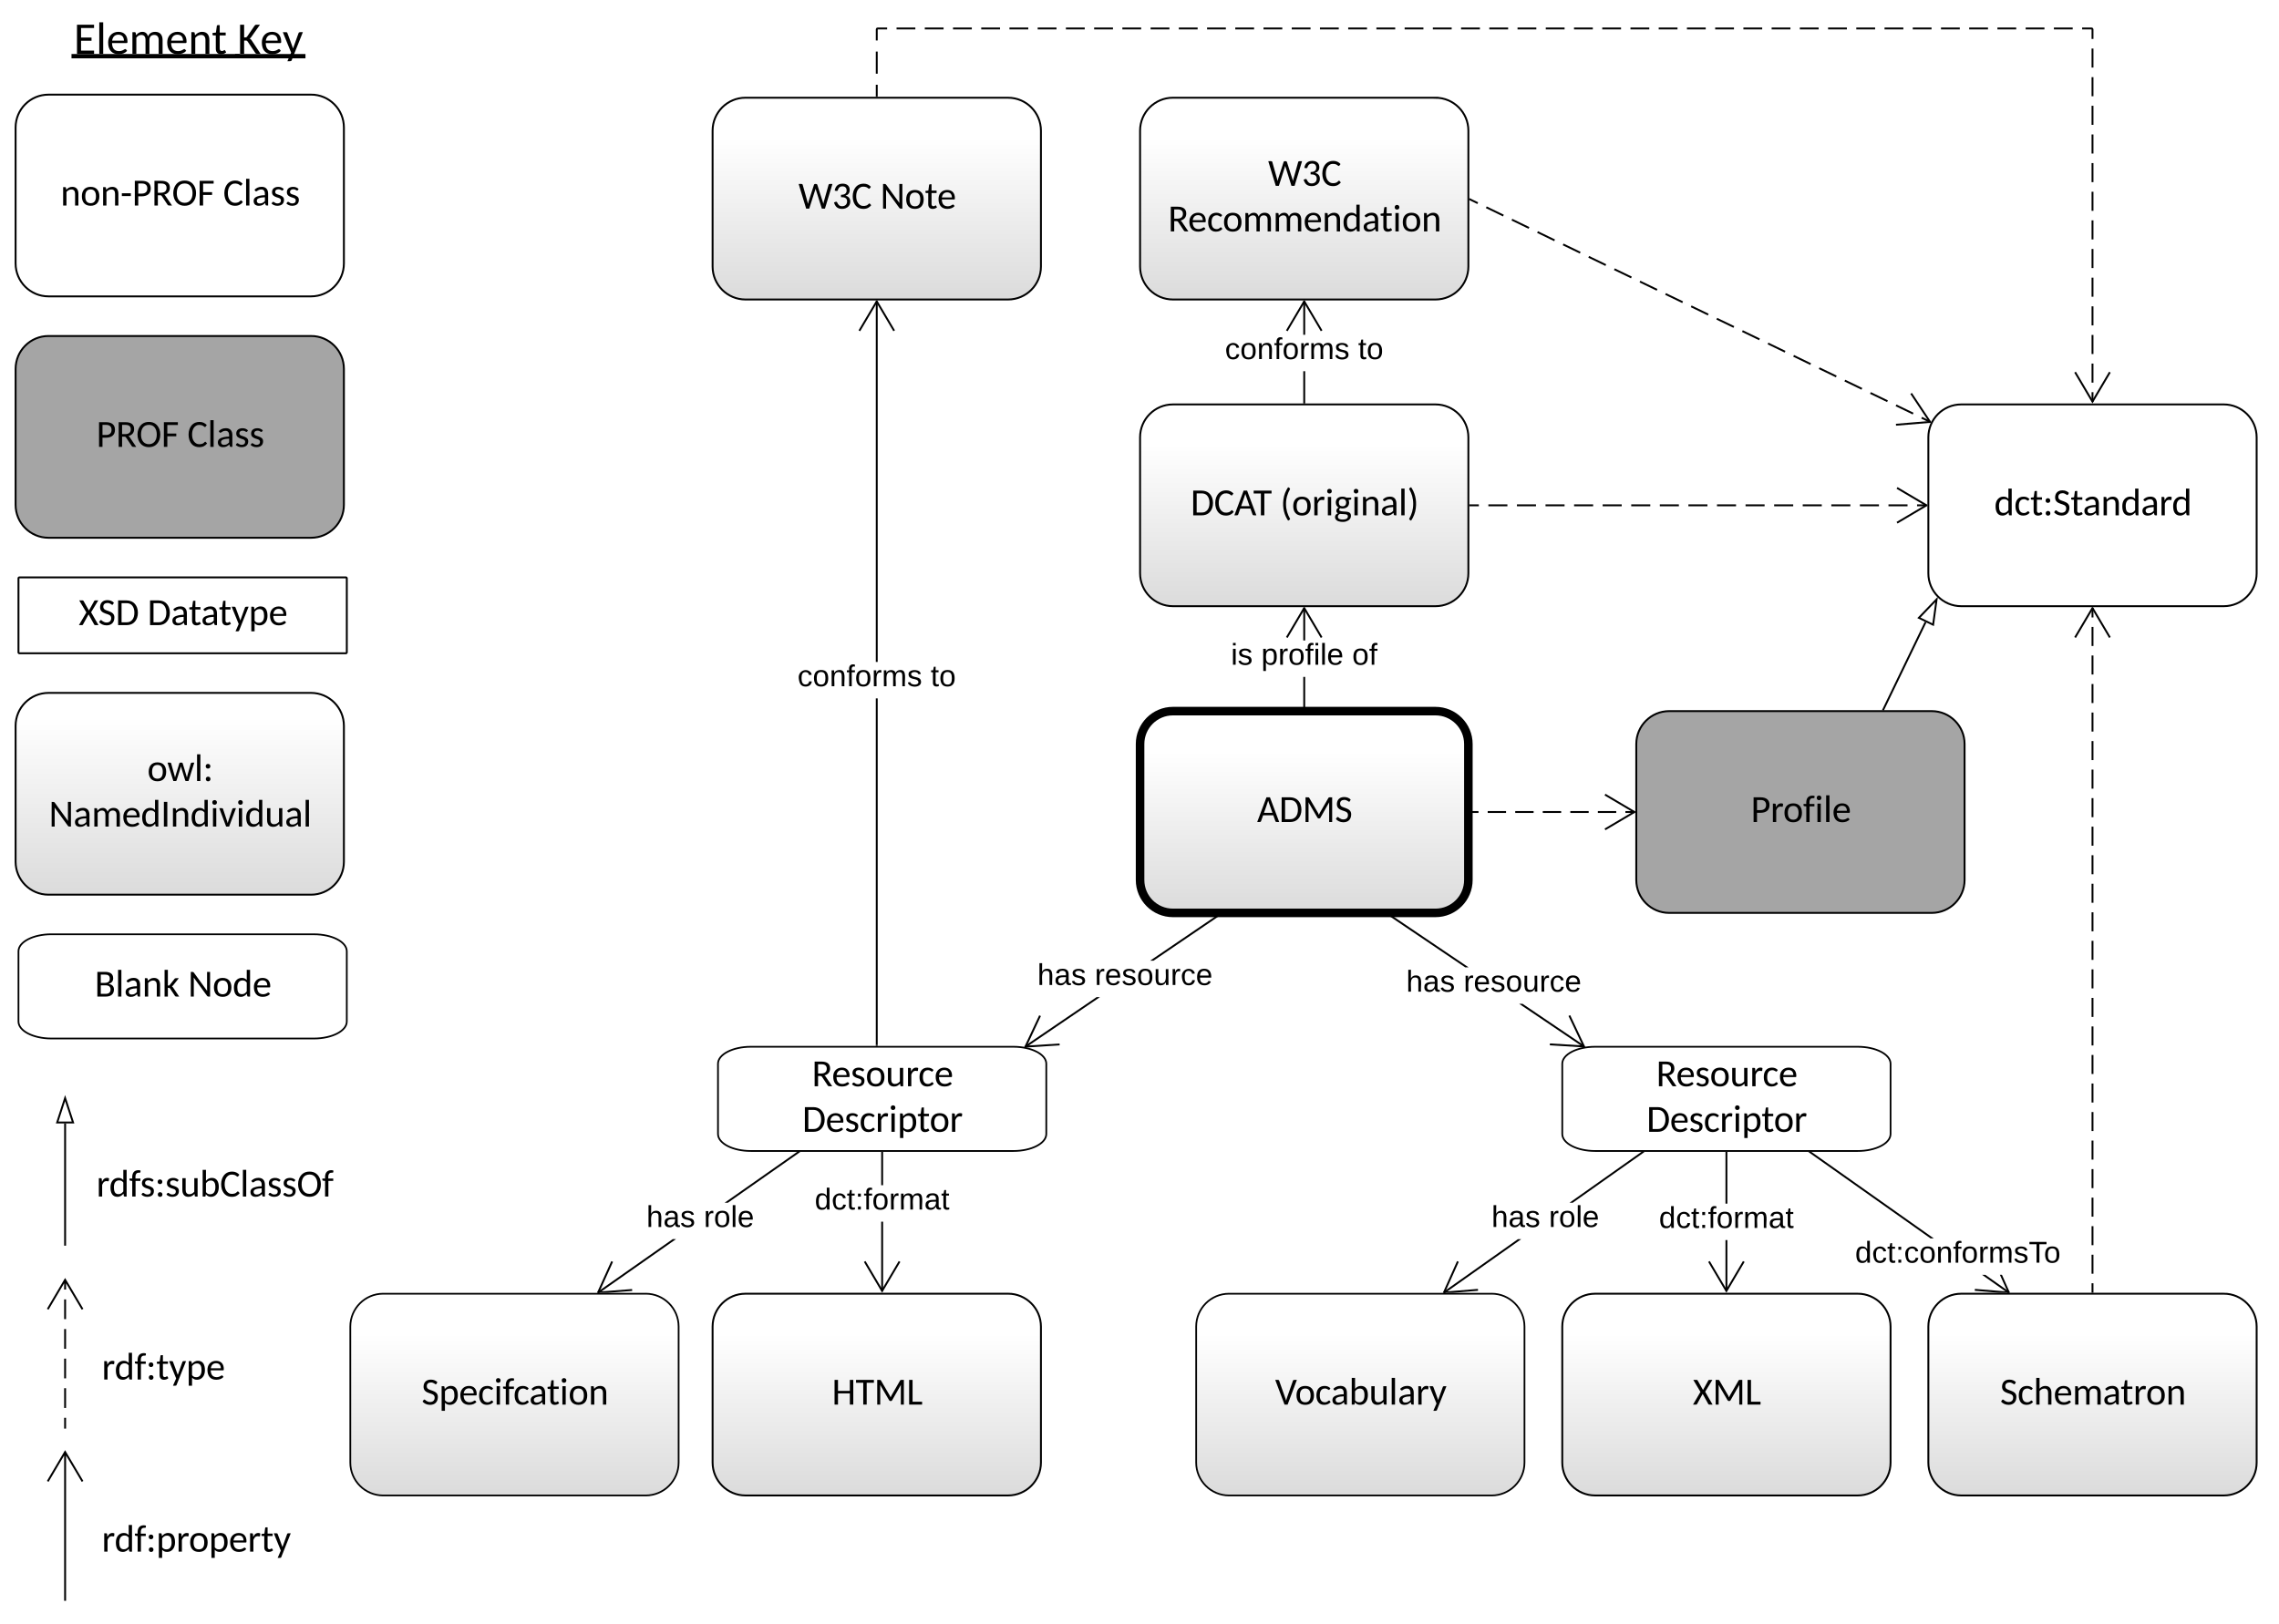 <svg xmlns="http://www.w3.org/2000/svg" xmlns:xlink="http://www.w3.org/1999/xlink" xmlns:lucid="lucid" width="1333.67" height="950.67"><g transform="translate(0 0)" lucid:page-tab-id="jywGCS1rU53hZ"><path d="M0 0h1333.67v950.67H0z" fill="#fff"/><path d="M2696.62 113.06h36912.4v1975.27H2696.62z" stroke="#000" stroke-opacity="0" stroke-width="1.67" fill-opacity="0"/><use xlink:href="#a" transform="matrix(1,0,0,1,22.801,11.377) translate(20.369 20.168)"/><use xlink:href="#b" transform="matrix(1,0,0,1,22.801,11.377) translate(116.084 20.168)"/><path d="M840.07 416.27h-153.7c-10.56 0-19.2 8.62-19.2 19.25v79.6c0 10.64 8.64 19.26 19.2 19.26h153.7c10.57 0 19.22-8.62 19.22-19.25v-79.6c0-10.64-8.66-19.26-19.23-19.26z" stroke="#000" stroke-width="5" fill="url(#c)"/><use xlink:href="#d" transform="matrix(1,0,0,1,675.999,425.126) translate(59.633 56.055)"/><path d="M840.07 236.74h-153.7c-10.56 0-19.2 8.62-19.2 19.25v79.6c0 10.63 8.64 19.25 19.2 19.25h153.7c10.57 0 19.22-8.62 19.22-19.25V256c0-10.64-8.66-19.26-19.23-19.26z" stroke="#000" stroke-width="1.11" fill="url(#e)"/><use xlink:href="#f" transform="matrix(1,0,0,1,675.999,245.598) translate(20.748 56.055)"/><use xlink:href="#g" transform="matrix(1,0,0,1,675.999,245.598) translate(73.238 56.055)"/><path d="M763.78 415.7h-1.1v-19.47h1.1zm0-40.8h-1.1v-19.04h1.1z"/><path/><path d="M773.88 372.87l-.95.57-9.7-16.4-9.7 16.4-.96-.57 10.33-17.47h.65z"/><use xlink:href="#h" transform="matrix(1,0,0,1,720.36,374.892) translate(0.005 14.222)"/><use xlink:href="#i" transform="matrix(1,0,0,1,720.36,374.892) translate(17.733 14.222)"/><use xlink:href="#j" transform="matrix(1,0,0,1,720.36,374.892) translate(70.919 14.222)"/><path d="M593.07 612.74h-153.7c-10.56 0-19.2 4.45-19.2 9.94v41.12c0 5.5 8.64 9.95 19.2 9.95h153.7c10.57 0 19.22-4.46 19.22-9.95v-41.12c0-5.5-8.66-9.94-19.23-9.94z" stroke="#000" fill="#fff"/><use xlink:href="#k" transform="matrix(1,0,0,1,437.452,621.644) translate(37.658 14.223)"/><use xlink:href="#l" transform="matrix(1,0,0,1,437.452,621.644) translate(32.037 40.887)"/><path d="M1087.14 612.74h-153.7c-10.56 0-19.2 4.45-19.2 9.94v41.12c0 5.5 8.64 9.95 19.2 9.95h153.7c10.57 0 19.22-4.46 19.22-9.95v-41.12c0-5.5-8.65-9.94-19.22-9.94z" stroke="#000" fill="#fff"/><use xlink:href="#k" transform="matrix(1,0,0,1,931.522,621.644) translate(37.658 14.223)"/><use xlink:href="#l" transform="matrix(1,0,0,1,931.522,621.644) translate(32.037 40.887)"/><path d="M600.37 613.15l-.62-.92 41.95-28.53h1.97zm114.68-78l-40 27.2h-2l41.37-28.12z"/><path/><path d="M609.14 594.78l-8.1 17.25 19-1.2.08 1.1-19.65 1.25-1.14-.15 8.8-18.72z"/><use xlink:href="#m" transform="matrix(1,0,0,1,607.06,562.363) translate(0.005 14.222)"/><use xlink:href="#n" transform="matrix(1,0,0,1,607.06,562.363) translate(33.585 14.222)"/><path d="M927.32 612.14l-.63.92L889 587.6h2zm-67.9-45.88h-1.98l-46.04-31.1.63-.93z"/><path/><path d="M927.74 612.95l-1.16.14-19.64-1.2.07-1.1 19.03 1.15-8.16-17.23 1-.48z"/><use xlink:href="#m" transform="matrix(1,0,0,1,822.903,566.257) translate(0.005 14.222)"/><use xlink:href="#n" transform="matrix(1,0,0,1,822.903,566.257) translate(33.585 14.222)"/><path d="M377.9 757.3H224.2c-10.55 0-19.2 8.6-19.2 19.24v79.6c0 10.64 8.65 19.26 19.2 19.26h153.7c10.58 0 19.23-8.62 19.23-19.25v-79.6c0-10.64-8.65-19.26-19.22-19.26z" stroke="#000" fill="url(#o)"/><use xlink:href="#p" transform="matrix(1,0,0,1,213.838,766.149) translate(32.845 56.055)"/><path d="M589.93 757.3h-153.7c-10.57 0-19.22 8.6-19.22 19.24v79.6c0 10.64 8.66 19.26 19.22 19.26h153.7c10.57 0 19.22-8.62 19.22-19.25v-79.6c0-10.64-8.65-19.26-19.2-19.26z" stroke="#000" stroke-width="1.11" fill="url(#q)"/><use xlink:href="#r" transform="matrix(1,0,0,1,425.85,766.149) translate(60.994 56.055)"/><path d="M872.9 757.3H719.2c-10.55 0-19.2 8.6-19.2 19.24v79.6c0 10.64 8.65 19.26 19.2 19.26h153.7c10.58 0 19.23-8.62 19.23-19.25v-79.6c0-10.64-8.65-19.26-19.22-19.26z" stroke="#000" fill="url(#s)"/><use xlink:href="#t" transform="matrix(1,0,0,1,708.838,766.149) translate(37.375 56.055)"/><path d="M1301.37 757.3h-153.7c-10.56 0-19.2 8.6-19.2 19.24v79.6c0 10.64 8.64 19.26 19.2 19.26h153.7c10.57 0 19.22-8.62 19.22-19.25v-79.6c0-10.64-8.66-19.26-19.23-19.26z" stroke="#000" stroke-width="1.11" fill="url(#u)"/><use xlink:href="#v" transform="matrix(1,0,0,1,1137.299,766.149) translate(33.127 56.055)"/><path d="M1087.14 757.3h-153.7c-10.56 0-19.2 8.6-19.2 19.24v79.6c0 10.64 8.64 19.26 19.2 19.26h153.7c10.57 0 19.22-8.62 19.22-19.25v-79.6c0-10.64-8.65-19.26-19.22-19.26z" stroke="#000" stroke-width="1.11" fill="url(#w)"/><use xlink:href="#x" transform="matrix(1,0,0,1,923.068,766.149) translate(67.564 56.055)"/><path d="M350.24 757.17l-.64-.9 44.06-30.92h1.94zm117.82-82.65L426 704.02h-1.93l43.35-30.4z"/><path d="M468.05 674.53l-.2-.28h.6zM358.74 738.67l-7.86 17.37 19-1.48.1 1.1-14.46 1.13h-6.2l8.4-18.58z"/><use xlink:href="#m" transform="matrix(1,0,0,1,378.279,704.017) translate(0.005 14.222)"/><use xlink:href="#y" transform="matrix(1,0,0,1,378.279,704.017) translate(33.585 14.222)"/><path d="M516.78 755.73h-1.1v-40.6h1.1zm0-61.94h-1.1v-19.5h1.1z"/><path d="M516.78 674.32h-1.1l1.1-.07zM526.88 738.7l-10.66 18.04-10.66-18.03.96-.55 9.7 16.4 9.7-16.4z"/><use xlink:href="#z" transform="matrix(1,0,0,1,476.766,693.787) translate(0.005 14.222)"/><path d="M845.24 757.16l-.64-.9 43.7-30.9h1.93zm116.9-82.64l-41.73 29.5h-1.9l43-30.4z"/><path d="M962.12 674.53l-.2-.28h.6zM853.67 738.64l-7.8 17.4 19-1.56.1 1.1-14.74 1.2h-5.9l8.33-18.6z"/><use xlink:href="#m" transform="matrix(1,0,0,1,872.804,704.017) translate(0.005 14.222)"/><use xlink:href="#y" transform="matrix(1,0,0,1,872.804,704.017) translate(33.585 14.222)"/><path d="M1010.85 755.73h-1.1V725.9h1.1zm0-51.15h-1.1V674.3h1.1z"/><path d="M1010.85 674.32h-1.1l1.1-.07zM1020.95 738.7l-10.66 18.04-10.67-18.03.96-.55 9.7 16.4 9.7-16.4z"/><use xlink:href="#z" transform="matrix(1,0,0,1,970.836,704.575) translate(0.005 14.222)"/><path d="M1176 756.26l-.65.9-15.46-10.92h1.92zm-44.36-31.36h-1.92l-71.26-50.38.64-.9z"/><path d="M1058.47 674.53l-.4-.28h.6zM1176.24 756.74h-6.56l-14.06-1.15.1-1.12 19 1.55-4.4-9.8h1.22z"/><use xlink:href="#A" transform="matrix(1,0,0,1,1085.596,724.903) translate(0.005 14.222)"/><path d="M1130.47 416.27h-153.7c-10.57 0-19.22 8.62-19.22 19.25v79.6c0 10.64 8.65 19.26 19.22 19.26h153.7c10.56 0 19.2-8.62 19.2-19.25v-79.6c0-10.64-8.64-19.26-19.2-19.26z" stroke="#000" stroke-width="1.11" fill="#a5a5a5"/><use xlink:href="#B" transform="matrix(1,0,0,1,966.392,425.126) translate(58.19 56.055)"/><path d="M859.84 475.32h96.7" fill="none"/><path d="M859.84 475.32h5.37m5.4 0h10.73m5.37 0h10.75m5.37 0h10.75m5.37 0h10.74m5.38 0h10.74m5.37 0h5.38" stroke="#000" stroke-width="1.11" fill="none"/><path/><path d="M939.25 485.5l17.2-10.18-17.2-10.18" stroke="#000" stroke-width="1.11" fill="none"/><path d="M763.78 236.2h-1.1v-18.9h1.1zm0-40.22h-1.1v-19.65h1.1z"/><path d="M763.78 236.2h-1.1l1.1-.03zM773.88 193.35l-.95.56-9.7-16.4-9.7 16.4-.96-.55 10.33-17.47h.65z"/><use xlink:href="#C" transform="matrix(1,0,0,1,716.854,195.979) translate(0.005 14.222)"/><use xlink:href="#D" transform="matrix(1,0,0,1,716.854,195.979) translate(77.931 14.222)"/><path d="M840.07 57.2h-153.7c-10.56 0-19.2 8.64-19.2 19.26v79.6c0 10.64 8.64 19.26 19.2 19.26h153.7c10.57 0 19.22-8.62 19.22-19.25v-79.6c0-10.63-8.66-19.26-19.23-19.26z" stroke="#000" stroke-width="1.11" fill="url(#E)"/><use xlink:href="#F" transform="matrix(1,0,0,1,675.999,66.071) translate(66.061 42.723)"/><use xlink:href="#G" transform="matrix(1,0,0,1,675.999,66.071) translate(7.533 69.387)"/><path d="M859.8 116.5L1129.53 247" fill="none"/><path d="M859.8 116.5l4.98 2.43m5 2.4l10 4.85m4.98 2.4l10 4.85m5 2.4l9.98 4.85m5 2.4l10 4.84m4.98 2.42l10 4.83m5 2.42l9.98 4.82m5 2.42l10 4.83m4.98 2.42l10 4.82m5 2.42l9.98 4.83m5 2.42l10 4.82m4.98 2.42l10 4.83m5 2.42l9.98 4.82m5 2.42l9.98 4.83m5 2.42l10 4.82m5 2.42l9.98 4.83m5 2.42l9.98 4.82m5 2.42l10 4.83m5 2.42l4.98 2.4" stroke="#000" stroke-width="1.11" fill="none"/><path d="M860.04 116.02l-.2.4v-.5zM1130.17 247.03l-.2.45-20.4 1.7-.08-1.1 19-1.6-10.56-15.87.93-.6z"/><path d="M589.93 57.2h-153.7c-10.57 0-19.22 8.64-19.22 19.26v79.6c0 10.64 8.66 19.26 19.22 19.26h153.7c10.57 0 19.22-8.62 19.22-19.25v-79.6c0-10.63-8.65-19.26-19.2-19.26z" stroke="#000" stroke-width="1.11" fill="url(#H)"/><use xlink:href="#I" transform="matrix(1,0,0,1,425.85,66.071) translate(41.389 56.055)"/><use xlink:href="#J" transform="matrix(1,0,0,1,425.85,66.071) translate(89.29 56.055)"/><path d="M1301.37 236.74h-153.7c-10.56 0-19.2 8.62-19.2 19.25v79.6c0 10.63 8.64 19.25 19.2 19.25h153.7c10.57 0 19.22-8.62 19.22-19.25V256c0-10.64-8.66-19.26-19.23-19.26z" stroke="#000" stroke-width="1.11" fill="#fff"/><use xlink:href="#K" transform="matrix(1,0,0,1,1137.299,245.598) translate(29.704 56.055)"/><path d="M1225.08 756.74h-1.1v-5.57h1.1zm0-11.14h-1.1v-11.13h1.1zm0-16.7h-1.1v-11.14h1.1zm0-16.7h-1.1v-11.14h1.1zm0-16.7h-1.1v-11.14h1.1zm0-16.7h-1.1v-11.15h1.1zm0-16.72h-1.1v-11.13h1.1zm0-16.7h-1.1v-11.13h1.1zm0-16.7h-1.1v-11.14h1.1zm0-16.7h-1.1v-11.14h1.1zm0-16.7h-1.1v-11.14h1.1zm0-16.7h-1.1v-11.15h1.1zm0-16.7h-1.1v-11.15h1.1zm0-16.72h-1.1v-11.13h1.1zm0-16.7h-1.1v-11.14h1.1zm0-16.7h-1.1v-11.14h1.1zm0-16.7h-1.1V483.9h1.1zm0-16.7h-1.1V467.2h1.1zm0-16.7h-1.1V450.5h1.1zm0-16.72h-1.1V433.8h1.1zm0-16.7h-1.1V417.1h1.1zm0-16.7h-1.1V400.4h1.1zm0-16.7h-1.1V383.7h1.1zm0-16.7h-1.1v-11.15h1.1zm0-16.7h-1.1v-5.58h1.1z"/><path d="M1225.08 756.74h-1.1l1.1-.02zM1235.18 372.87l-.95.57-9.7-16.4-9.7 16.4-.96-.57 10.33-17.47h.65zM513.63 611.68h-1.1V408.82h1.1zm0-224.2h-1.1V176.33h1.1z"/><path d="M513.63 612.24h-1.1v-.57h1.1zM523.73 193.35l-.95.56-9.7-16.4-9.7 16.4-.96-.55 10.33-17.47h.65z"/><use xlink:href="#C" transform="matrix(1,0,0,1,466.705,387.482) translate(0.005 14.222)"/><use xlink:href="#D" transform="matrix(1,0,0,1,466.705,387.482) translate(77.931 14.222)"/><path d="M859.84 295.8h267.6" fill="none"/><path d="M859.84 295.8h5.58m5.57 0h11.14m5.58 0h11.15m5.57 0h11.15m5.57 0h11.15m5.57 0h11.15m5.57 0h11.15m5.58 0h11.15m5.57 0h11.15m5.58 0h11.15m5.57 0h11.15m5.58 0h11.15m5.57 0h11.15m5.58 0h11.15m5.58 0h11.15m5.57 0h11.15m5.58 0h5.57" stroke="#000" stroke-width="1.11" fill="none"/><path d="M859.86 296.35h-.02v-1.1h.02zM1127.9 295.47v.65l-17.46 10.33-.57-.95 16.4-9.7-16.4-9.7.57-.96z"/><path d="M1101.9 415.77l24.95-51.6" stroke="#000" stroke-width="1.11" fill="none"/><path d="M1101.8 415.7h-.5l.1-.2z"/><path d="M1131.27 365.7l-8.35-4.04 10.4-10.82z" fill="#fff"/><path d="M1134 349.82l-2.3 16.7-9.7-4.7 11.73-12.22zm-10.15 11.68l6.97 3.37 1.7-12.4z"/><path d="M182.05 55.4H28.35C17.78 55.4 9.13 64 9.13 74.63v79.6c0 10.63 8.65 19.26 19.22 19.26h153.7c10.56 0 19.2-8.63 19.2-19.26v-79.6c0-10.63-8.64-19.25-19.2-19.25z" stroke="#000" stroke-width="1.11" fill="#fff"/><use xlink:href="#L" transform="matrix(1,0,0,1,17.972,64.244) translate(17.444 56.055)"/><use xlink:href="#M" transform="matrix(1,0,0,1,17.972,64.244) translate(112.584 56.055)"/><path d="M38.1 728.63V657.6M38.1 728.62v.56" stroke="#000" stroke-width="1.11" fill="none"/><path d="M38.1 642.8l4.65 14.26h-9.28z" stroke="#000" stroke-width="1.11" fill="#fff"/><path d="M38.1 835.72V749.1" fill="none"/><path d="M38.1 835.72v-5.78m0-5.77v-11.55m0-5.78V795.3m0-5.78v-11.55m0-5.78v-11.56m0-5.77v-5.78M38.1 835.7v.57M48.3 766.4l-10.2-17.23-10.17 17.22" stroke="#000" stroke-width="1.11" fill="none"/><path d="M182.05 196.68H28.35c-10.57 0-19.22 8.62-19.22 19.25v79.6c0 10.64 8.65 19.26 19.22 19.26h153.7c10.56 0 19.2-8.63 19.2-19.26v-79.6c0-10.64-8.64-19.26-19.2-19.26z" stroke="#000" stroke-width="1.11" fill="#a5a5a5"/><use xlink:href="#N" transform="matrix(1,0,0,1,17.972,205.539) translate(38.378 56.055)"/><use xlink:href="#M" transform="matrix(1,0,0,1,17.972,205.539) translate(91.65 56.055)"/><path d="M182.05 405.6H28.35c-10.57 0-19.22 8.63-19.22 19.26v79.6c0 10.63 8.65 19.26 19.22 19.26h153.7c10.56 0 19.2-8.63 19.2-19.26v-79.6c0-10.63-8.64-19.26-19.2-19.26z" stroke="#000" stroke-width="1.11" fill="url(#O)"/><use xlink:href="#P" transform="matrix(1,0,0,1,17.972,414.463) translate(68.22 42.723)"/><use xlink:href="#Q" transform="matrix(1,0,0,1,17.972,414.463) translate(10.631 69.387)"/><path d="M38.1 936.5v-86.62M38.1 936.5v.56M48.3 867.17l-10.2-17.2-10.17 17.2" stroke="#000" stroke-width="1.11" fill="none"/><path d="M11.37 337.98c-.3 0-.56.25-.56.56v43.32c0 .3.26.56.57.56h191c.32 0 .57-.25.57-.56v-43.32c0-.3-.25-.56-.56-.56z" stroke="#000" stroke-width="1.11" fill="#fff"/><g><use xlink:href="#R" transform="matrix(1,0,0,1,19.652,346.865) translate(26.417 19.055)"/><use xlink:href="#S" transform="matrix(1,0,0,1,19.652,346.865) translate(66.636 19.055)"/></g><path d="M7986.54 30921.96h27865.3v1975.27H7986.53z" stroke="#000" stroke-opacity="0" stroke-width="1.67" fill-opacity="0"/><g><use xlink:href="#T" transform="matrix(1,0,0,1,56.406,681.37) translate(0 19.055)"/></g><path d="M8515.5 35788.42h27865.3v1975.27H8515.5z" stroke="#000" stroke-opacity="0" stroke-width="1.67" fill-opacity="0"/><g><use xlink:href="#U" transform="matrix(1,0,0,1,59.556,788.457) translate(0 19.055)"/></g><path d="M8515.5 40368.58h27865.3v1975.27H8515.5z" stroke="#000" stroke-opacity="0" stroke-width="1.67" fill-opacity="0"/><g><use xlink:href="#V" transform="matrix(1,0,0,1,59.556,889.244) translate(0 19.055)"/></g><path d="M1225.08 235.18h-1.1v-5.6h1.1zm0-11.18h-1.1v-11.18h1.1zm0-16.77h-1.1v-11.17h1.1zm0-16.76h-1.1V179.3h1.1zm0-16.77h-1.1v-11.18h1.1zm0-16.77h-1.1v-11.17h1.1zm0-16.76h-1.1V129h1.1zm0-16.77h-1.1v-11.17h1.1zm0-16.76h-1.1V95.46h1.1zm0-16.77h-1.1V78.7h1.1zm0-16.77h-1.1V61.93h1.1zm0-16.76h-1.1V45.16h1.1zm-711.45-.24h-1.1v-6.48h1.1zm0-12.96h-1.1V30.18h1.1zm711.45-3.57h-1.1V28.4h1.1zM519.14 17.2h-5.4l-.08.05-.03.08v6.37h-1.1v-6.6l.28-.7.72-.3h5.62zm705.64-.8l.3.7v5.7h-1.1v-5.47l-.04-.08-.1-.04h-5.38v-1.1h5.6zm-689.12.8h-11v-1.1h11zm16.52 0h-11v-1.1h11zm16.52 0h-11v-1.1h11zm16.52 0h-11v-1.1h11zm16.52 0h-11.02v-1.1h11.02zm16.52 0h-11.02v-1.1h11.02zm16.52 0h-11.02v-1.1h11.02zm16.52 0h-11.02v-1.1h11.02zm16.5 0h-11v-1.1h11zm16.53 0h-11v-1.1h11zm16.52 0h-11v-1.1h11zm16.52 0h-11v-1.1h11zm16.52 0h-11.02v-1.1h11zm16.5 0h-11v-1.1h11zm16.53 0h-11v-1.1h11zm16.52 0h-11v-1.1h11zm16.52 0h-11v-1.1h11zm16.52 0h-11.02v-1.1h11zm16.5 0h-11v-1.1h11zm16.53 0H838.5v-1.1h11.03zm16.52 0h-11.02v-1.1h11.02zm16.52 0h-11.02v-1.1h11.02zm16.5 0h-11v-1.1h11zm16.53 0h-11v-1.1h11zm16.52 0h-11v-1.1h11zm16.52 0h-11v-1.1h11zm16.52 0h-11v-1.1h11zm16.52 0h-11v-1.1h11zm16.52 0h-11v-1.1h11zm16.52 0h-11v-1.1h11zm16.52 0h-11v-1.1h11zm16.52 0h-11v-1.1h11zm16.52 0h-11.02v-1.1h11.02zm16.52 0h-11.02v-1.1h11.02zm16.52 0h-11.02v-1.1h11.02zm16.52 0h-11.02v-1.1h11.02zm16.5 0h-11v-1.1h11zm16.53 0h-11v-1.1h11zm16.52 0h-11.02v-1.1h11zm16.5 0h-11v-1.1h11zm16.53 0h-11v-1.1h11zm16.52 0h-11v-1.1h11z"/><path d="M513.63 56.66h-1.1v-.57h1.1zM1235.18 218.16l-10.66 18.03-10.65-18.04.95-.56 9.7 16.4 9.7-16.4z"/><path d="M183.73 546.9H30.03c-10.57 0-19.22 4.45-19.22 9.94v41.13c0 5.5 8.66 9.94 19.23 9.94h153.7c10.56 0 19.2-4.44 19.2-9.93v-41.13c0-5.5-8.64-9.94-19.2-9.94z" stroke="#000" fill="#fff"/><g><use xlink:href="#W" transform="matrix(1,0,0,1,28.105,555.808) translate(27.291 27.555)"/><use xlink:href="#X" transform="matrix(1,0,0,1,28.105,555.808) translate(81.919 27.555)"/></g><defs><path d="M913-1314v148H328v431h471v143H328v444h586L913 0H145v-1314h768" id="Y"/><path d="M323-1422V0H147v-1422h176" id="Z"/><path d="M544 14C232 14 75-190 75-509c0-226 105-376 267-447 57-25 122-37 193-37 265 0 410 167 410 437 0 47-2 68-42 68H249c7 217 94 359 310 364 110 2 183-39 248-80 70-44 93 39 123 67C847-42 716 14 544 14zm243-610c-5-164-86-266-249-269-173-3-262 113-284 269h533" id="aa"/><path d="M545-854c-104 0-170 61-222 126V0H147v-978c54 8 140-23 149 36l15 100c68-77 143-150 284-151 143-1 221 88 255 203 52-123 153-201 320-203 220-2 335 143 335 370V0h-176v-623c1-143-65-231-201-231-139 0-216 89-216 231V0H736v-623c1-145-55-231-191-231" id="ab"/><path d="M575-854c-119 2-197 63-259 134V0H140v-978c55 7 141-23 150 36l15 104c78-83 170-155 321-155 223 0 325 146 325 370V0H775v-623c0-140-61-233-200-231" id="ac"/><path d="M650-73c-53 51-136 87-233 88-153 0-235-95-235-251v-596c-55-8-148 24-148-39v-70l154-20 41-301c4-50 80-28 129-33v335h269v128H358v584c-2 72 34 118 99 120 56 2 78-32 116-46 15 0 19 7 25 17" id="ad"/><g id="a"><use transform="matrix(0.013,0,0,0.013,0,0)" xlink:href="#Y"/><use transform="matrix(0.013,0,0,0.013,13.022,0)" xlink:href="#Z"/><use transform="matrix(0.013,0,0,0.013,19.143,0)" xlink:href="#aa"/><use transform="matrix(0.013,0,0,0.013,32.413,0)" xlink:href="#ab"/><use transform="matrix(0.013,0,0,0.013,53.718,0)" xlink:href="#aa"/><use transform="matrix(0.013,0,0,0.013,66.988,0)" xlink:href="#ac"/><use transform="matrix(0.013,0,0,0.013,80.752,0)" xlink:href="#ad"/><path d="M-1.33.08h98.38V2.6H-1.33z"/></g><path d="M306-740c60 2 107 0 133-38l339-494c22-28 41-41 86-42h156L620-750c-21 29-44 49-67 61 31 11 60 31 83 65L1049 0c-85-7-198 21-238-38L463-558c-23-30-38-42-90-42h-67V0H124v-1314h182v574" id="ae"/><path d="M409 288c-14 65-120 35-192 42L385-58 11-978h152c30-1 46 16 53 36 86 232 175 459 256 696 80-235 169-463 250-696 20-58 122-29 191-36" id="af"/><g id="b"><use transform="matrix(0.013,0,0,0.013,0,0)" xlink:href="#ae"/><use transform="matrix(0.013,0,0,0.013,13.374,0)" xlink:href="#aa"/><use transform="matrix(0.013,0,0,0.013,26.475,0)" xlink:href="#af"/><path d="M-1.33.08h41.2V2.6h-41.2z"/></g><linearGradient gradientUnits="userSpaceOnUse" id="c" x1="667.16" y1="416.27" x2="667.16" y2="534.38"><stop offset="0%" stop-color="#fff"/><stop offset="20%" stop-color="#fff"/><stop offset="100%" stop-color="#dbdbdb"/></linearGradient><path d="M1178 0c-74-7-179 24-202-42L864-358H322L211-43C194 22 84-6 8 0l493-1314h185zM368-488h450c-69-195-137-390-206-585-7-21-13-44-19-69-68 226-151 434-225 654" id="ag"/><path d="M1148-926c58 156 58 382 0 538C1064-162 892 0 593 0H139v-1314h454c298 6 472 162 555 388zM976-442c38-121 39-309 0-430-55-171-167-295-383-295H322v1020c157-7 329 19 441-35 105-50 176-139 213-260" id="ah"/><path d="M835-479c17 30 30 62 44 96 13-34 27-66 43-96l464-805c25-53 129-21 198-30V0h-161c1-334-2-672 1-1004 1-16 3-32 4-49L959-229c-25 56-126 55-158 0l-480-823c4 33 6 64 6 93V0H167v-1314c56 2 123-6 171 4 9 2 18 12 27 27" id="ai"/><path d="M454-137c154-4 244-84 244-236 0-172-165-194-295-240-161-57-303-135-295-354 9-227 154-362 390-362 152 0 266 55 344 137l-45 85c-37 63-91-1-127-21-44-25-97-52-170-50-136 3-221 69-221 201 0 166 169 187 295 236 153 60 300 130 295 341-6 260-155 414-419 414-174 0-309-76-395-172 24-34 40-77 71-104 55-23 84 36 125 60 52 30 115 67 203 65" id="aj"/><g id="d"><use transform="matrix(0.011,0,0,0.011,0,0)" xlink:href="#ag"/><use transform="matrix(0.011,0,0,0.011,12.857,0)" xlink:href="#ah"/><use transform="matrix(0.011,0,0,0.011,26.527,0)" xlink:href="#ai"/><use transform="matrix(0.011,0,0,0.011,45.525,0)" xlink:href="#aj"/></g><linearGradient gradientUnits="userSpaceOnUse" id="e" x1="667.16" y1="236.74" x2="667.16" y2="354.85"><stop offset="0%" stop-color="#fff"/><stop offset="20%" stop-color="#fff"/><stop offset="100%" stop-color="#dbdbdb"/></linearGradient><path d="M1052-184C961-66 832 17 628 14c-289-4-447-172-522-398-53-160-53-388 3-546 81-226 241-394 534-399 180-3 301 72 392 167-25 33-46 70-75 99-51 21-73-33-114-51-77-60-256-80-362-23-152 81-231 248-231 480 0 233 83 400 235 481 113 60 301 37 376-30 33-15 74-101 116-56" id="ak"/><path d="M974-1314v152H591V0H408v-1162H24v-152h950" id="al"/><g id="f"><use transform="matrix(0.011,0,0,0.011,0,0)" xlink:href="#ah"/><use transform="matrix(0.011,0,0,0.011,13.671,0)" xlink:href="#ak"/><use transform="matrix(0.011,0,0,0.011,25.518,0)" xlink:href="#ag"/><use transform="matrix(0.011,0,0,0.011,36.639,0)" xlink:href="#al"/></g><path d="M415 284C228 8 104-369 164-836c34-266 128-472 251-661 37 33 133 46 93 119-117 213-205 462-205 771 0 310 84 561 205 772 20 35 8 57-15 71" id="am"/><path d="M75-490c0-310 160-503 466-503s464 194 464 503c0 310-158 504-464 504C234 14 75-180 75-490zm181 1c0 215 74 366 285 366 210 0 283-152 283-366s-74-367-283-367c-211 0-285 152-285 367" id="an"/><path d="M536-823c-141 7-187 99-229 205V0H131v-978c60 8 148-26 154 48l12 144c58-123 149-234 328-202 18 3 34 11 49 21l-14 130c-12 52-78 12-124 14" id="ao"/><path d="M323-978V0H147v-978h176zm-91-431c74 0 125 50 125 125 0 74-52 123-125 123s-122-50-122-123c0-74 48-125 122-125" id="ap"/><path d="M107-679c0-208 143-315 355-315 85 0 156 21 210 54h256c-2 50 12 98-40 106l-104 15c21 43 31 89 31 140 0 207-143 315-353 315-43 0-82-5-118-15-46 21-87 104-30 135 178 96 598-48 598 268 0 166-119 253-254 300-155 54-396 24-493-50-56-42-101-97-101-181 0-110 73-167 160-201-52-25-92-64-89-140 3-77 56-136 120-167-84-50-148-136-148-264zm369 904c144 0 274-38 274-172C750-83 557-56 422-70c-32-3-63-4-93-9C273-48 218-8 218 71c0 125 123 154 258 154zM268-675c2 124 69 192 194 195 124 3 196-76 196-195 0-121-71-194-196-194-123 0-196 74-194 194" id="aq"/><path d="M514-995c228 0 341 142 341 370V0c-56-5-123 17-137-41l-22-91C610-53 522 18 358 15 189 12 84-73 84-244c0-178 154-235 319-276 76-19 169-27 280-30 12-176-30-304-190-304-107 0-171 42-231 86-34 25-81 14-98-16l-32-56c98-93 207-155 382-155zM253-253c0 98 61 145 158 145 133 0 205-61 272-130v-202c-134 6-246 19-333 58-57 26-97 59-97 129" id="ar"/><path d="M206-1498c187 277 310 653 250 1120-34 266-128 473-250 662-30-20-65-35-92-58-16-13-12-41-1-61C234-46 318-297 318-607c0-309-82-562-205-771-16-28-6-59 15-72" id="as"/><g id="g"><use transform="matrix(0.011,0,0,0.011,0,0)" xlink:href="#am"/><use transform="matrix(0.011,0,0,0.011,6.738,0)" xlink:href="#an"/><use transform="matrix(0.011,0,0,0.011,18.455,0)" xlink:href="#ao"/><use transform="matrix(0.011,0,0,0.011,26.202,0)" xlink:href="#ap"/><use transform="matrix(0.011,0,0,0.011,31.301,0)" xlink:href="#aq"/><use transform="matrix(0.011,0,0,0.011,41.76,0)" xlink:href="#ap"/><use transform="matrix(0.011,0,0,0.011,46.859,0)" xlink:href="#ac"/><use transform="matrix(0.011,0,0,0.011,58.534,0)" xlink:href="#ar"/><use transform="matrix(0.011,0,0,0.011,69.177,0)" xlink:href="#Z"/><use transform="matrix(0.011,0,0,0.011,74.276,0)" xlink:href="#as"/></g><path d="M24-231v-30h32v30H24zM24 0v-190h32V0H24" id="at"/><path d="M135-143c-3-34-86-38-87 0 15 53 115 12 119 90S17 21 10-45l28-5c4 36 97 45 98 0-10-56-113-15-118-90-4-57 82-63 122-42 12 7 21 19 24 35" id="au"/><g id="h"><use transform="matrix(0.049,0,0,0.049,0,0)" xlink:href="#at"/><use transform="matrix(0.049,0,0,0.049,3.901,0)" xlink:href="#au"/></g><path d="M115-194c55 1 70 41 70 98S169 2 115 4C84 4 66-9 55-30l1 105H24l-1-265h31l2 30c10-21 28-34 59-34zm-8 174c40 0 45-34 45-75s-6-73-45-74c-42 0-51 32-51 76 0 43 10 73 51 73" id="av"/><path d="M114-163C36-179 61-72 57 0H25l-1-190h30c1 12-1 29 2 39 6-27 23-49 58-41v29" id="aw"/><path d="M100-194c62-1 85 37 85 99 1 63-27 99-86 99S16-35 15-95c0-66 28-99 85-99zM99-20c44 1 53-31 53-75 0-43-8-75-51-75s-53 32-53 75 10 74 51 75" id="ax"/><path d="M101-234c-31-9-42 10-38 44h38v23H63V0H32v-167H5v-23h27c-7-52 17-82 69-68v24" id="ay"/><path d="M24 0v-261h32V0H24" id="az"/><path d="M100-194c63 0 86 42 84 106H49c0 40 14 67 53 68 26 1 43-12 49-29l28 8c-11 28-37 45-77 45C44 4 14-33 15-96c1-61 26-98 85-98zm52 81c6-60-76-77-97-28-3 7-6 17-6 28h103" id="aA"/><g id="i"><use transform="matrix(0.049,0,0,0.049,0,0)" xlink:href="#av"/><use transform="matrix(0.049,0,0,0.049,9.877,0)" xlink:href="#aw"/><use transform="matrix(0.049,0,0,0.049,15.753,0)" xlink:href="#ax"/><use transform="matrix(0.049,0,0,0.049,25.63,0)" xlink:href="#ay"/><use transform="matrix(0.049,0,0,0.049,30.568,0)" xlink:href="#at"/><use transform="matrix(0.049,0,0,0.049,34.469,0)" xlink:href="#az"/><use transform="matrix(0.049,0,0,0.049,38.37,0)" xlink:href="#aA"/></g><g id="j"><use transform="matrix(0.049,0,0,0.049,0,0)" xlink:href="#ax"/><use transform="matrix(0.049,0,0,0.049,9.877,0)" xlink:href="#ay"/></g><path d="M969-949c0 213-127 324-301 372 24 16 43 33 61 57L1082 0c-87-8-195 23-235-37L536-505c-21-29-36-41-85-41H329V0H147v-1314h360c275 2 462 97 462 365zM500-679c179-3 292-82 292-257 0-157-95-235-285-235H329v492h171" id="aB"/><path d="M95-709c0-188 136-281 332-284 128-2 226 47 291 114-25 33-46 112-108 74-47-29-100-60-179-58-97 2-169 47-169 140 0 121 140 131 235 168 118 46 235 94 235 255C732-91 595 11 381 15 247 17 139-38 70-104c26-39 56-126 124-80 51 35 104 76 195 74 109-2 179-54 179-159 0-126-138-136-236-173C209-488 95-543 95-709" id="aC"/><path d="M450 15c-223 0-325-146-325-370v-623h176v623c0 141 61 233 200 231 119-1 195-63 259-133v-721h176V0c-55-7-141 23-150-36l-16-104C692-57 602 15 450 15" id="aD"/><path d="M69-490c0-299 140-503 438-503 143 0 234 53 308 127-20 26-37 58-61 80-40 18-64-17-93-32-37-19-81-40-143-39-201 7-269 160-269 367 0 204 66 360 261 368 96 4 149-38 198-81 21-19 50-20 67 2l51 64C751-46 640 14 479 14 199 14 69-199 69-490" id="aE"/><g id="k"><use transform="matrix(0.011,0,0,0.011,0,0)" xlink:href="#aB"/><use transform="matrix(0.011,0,0,0.011,11.674,0)" xlink:href="#aa"/><use transform="matrix(0.011,0,0,0.011,22.73,0)" xlink:href="#aC"/><use transform="matrix(0.011,0,0,0.011,31.42,0)" xlink:href="#an"/><use transform="matrix(0.011,0,0,0.011,43.138,0)" xlink:href="#aD"/><use transform="matrix(0.011,0,0,0.011,54.812,0)" xlink:href="#ao"/><use transform="matrix(0.011,0,0,0.011,62.233,0)" xlink:href="#aE"/><use transform="matrix(0.011,0,0,0.011,71.629,0)" xlink:href="#aa"/></g><path d="M581 14c-127 0-201-47-264-114v430H141V-978c55 7 141-23 150 36l17 114c76-89 171-167 326-167 271 0 368 217 368 499 0 229-91 393-245 471-52 26-111 39-176 39zm240-510c-2-202-50-358-245-358-128 0-197 66-259 146v472c53 73 114 114 225 114 198 0 281-159 279-374" id="aF"/><g id="l"><use transform="matrix(0.011,0,0,0.011,0,0)" xlink:href="#ah"/><use transform="matrix(0.011,0,0,0.011,13.671,0)" xlink:href="#aa"/><use transform="matrix(0.011,0,0,0.011,24.726,0)" xlink:href="#aC"/><use transform="matrix(0.011,0,0,0.011,33.417,0)" xlink:href="#aE"/><use transform="matrix(0.011,0,0,0.011,42.813,0)" xlink:href="#ao"/><use transform="matrix(0.011,0,0,0.011,50.559,0)" xlink:href="#ap"/><use transform="matrix(0.011,0,0,0.011,55.658,0)" xlink:href="#aF"/><use transform="matrix(0.011,0,0,0.011,67.235,0)" xlink:href="#ad"/><use transform="matrix(0.011,0,0,0.011,74.461,0)" xlink:href="#an"/><use transform="matrix(0.011,0,0,0.011,86.178,0)" xlink:href="#ao"/></g><path d="M106-169C34-169 62-67 57 0H25v-261h32l-1 103c12-21 28-36 61-36 89 0 53 116 60 194h-32v-121c2-32-8-49-39-48" id="aG"/><path d="M141-36C126-15 110 5 73 4 37 3 15-17 15-53c-1-64 63-63 125-63 3-35-9-54-41-54-24 1-41 7-42 31l-33-3c5-37 33-52 76-52 45 0 72 20 72 64v82c-1 20 7 32 28 27v20c-31 9-61-2-59-35zM48-53c0 20 12 33 32 33 41-3 63-29 60-74-43 2-92-5-92 41" id="aH"/><g id="m"><use transform="matrix(0.049,0,0,0.049,0,0)" xlink:href="#aG"/><use transform="matrix(0.049,0,0,0.049,9.877,0)" xlink:href="#aH"/><use transform="matrix(0.049,0,0,0.049,19.753,0)" xlink:href="#au"/></g><path d="M84 4C-5 8 30-112 23-190h32v120c0 31 7 50 39 49 72-2 45-101 50-169h31l1 190h-30c-1-10 1-25-2-33-11 22-28 36-60 37" id="aI"/><path d="M96-169c-40 0-48 33-48 73s9 75 48 75c24 0 41-14 43-38l32 2c-6 37-31 61-74 61-59 0-76-41-82-99-10-93 101-131 147-64 4 7 5 14 7 22l-32 3c-4-21-16-35-41-35" id="aJ"/><g id="n"><use transform="matrix(0.049,0,0,0.049,0,0)" xlink:href="#aw"/><use transform="matrix(0.049,0,0,0.049,5.877,0)" xlink:href="#aA"/><use transform="matrix(0.049,0,0,0.049,15.753,0)" xlink:href="#au"/><use transform="matrix(0.049,0,0,0.049,24.642,0)" xlink:href="#ax"/><use transform="matrix(0.049,0,0,0.049,34.519,0)" xlink:href="#aI"/><use transform="matrix(0.049,0,0,0.049,44.395,0)" xlink:href="#aw"/><use transform="matrix(0.049,0,0,0.049,50.272,0)" xlink:href="#aJ"/><use transform="matrix(0.049,0,0,0.049,59.16,0)" xlink:href="#aA"/></g><linearGradient gradientUnits="userSpaceOnUse" id="o" x1="205" y1="757.29" x2="205" y2="875.4"><stop offset="0%" stop-color="#fff"/><stop offset="20%" stop-color="#fff"/><stop offset="100%" stop-color="#dbdbdb"/></linearGradient><path d="M523-1269c-167-5-192 134-183 309h263v128H346V0H170v-831c-44-9-102-4-133-26-23-17-9-67-13-103h146c-18-271 76-439 324-444 44 0 83 8 117 19-9 39 11 106-29 113-15 2-34 3-59 3" id="aK"/><g id="p"><use transform="matrix(0.011,0,0,0.011,0,0)" xlink:href="#aj"/><use transform="matrix(0.011,0,0,0.011,10.209,0)" xlink:href="#aF"/><use transform="matrix(0.011,0,0,0.011,21.884,0)" xlink:href="#aa"/><use transform="matrix(0.011,0,0,0.011,32.939,0)" xlink:href="#aE"/><use transform="matrix(0.011,0,0,0.011,42.335,0)" xlink:href="#ap"/><use transform="matrix(0.011,0,0,0.011,47.434,0)" xlink:href="#aK"/><use transform="matrix(0.011,0,0,0.011,53.727,0)" xlink:href="#aE"/><use transform="matrix(0.011,0,0,0.011,62.939,0)" xlink:href="#ar"/><use transform="matrix(0.011,0,0,0.011,73.376,0)" xlink:href="#ad"/><use transform="matrix(0.011,0,0,0.011,80.819,0)" xlink:href="#ap"/><use transform="matrix(0.011,0,0,0.011,85.918,0)" xlink:href="#an"/><use transform="matrix(0.011,0,0,0.011,97.636,0)" xlink:href="#ac"/></g><linearGradient gradientUnits="userSpaceOnUse" id="q" x1="417.01" y1="757.29" x2="417.01" y2="875.4"><stop offset="0%" stop-color="#fff"/><stop offset="20%" stop-color="#fff"/><stop offset="100%" stop-color="#dbdbdb"/></linearGradient><path d="M1136 0H953v-596H323V0H140v-1314h183v585h630v-585h183V0" id="aL"/><path d="M320-153h507V0H138v-1314h182v1161" id="aM"/><g id="r"><use transform="matrix(0.011,0,0,0.011,0,0)" xlink:href="#aL"/><use transform="matrix(0.011,0,0,0.011,13.844,0)" xlink:href="#al"/><use transform="matrix(0.011,0,0,0.011,24.672,0)" xlink:href="#ai"/><use transform="matrix(0.011,0,0,0.011,43.67,0)" xlink:href="#aM"/></g><linearGradient gradientUnits="userSpaceOnUse" id="s" x1="700" y1="757.29" x2="700" y2="875.4"><stop offset="0%" stop-color="#fff"/><stop offset="20%" stop-color="#fff"/><stop offset="100%" stop-color="#dbdbdb"/></linearGradient><path d="M6-1314h147c33-1 53 19 61 42 117 329 232 658 348 988 8 24 15 50 21 77 10-51 26-100 41-144l324-920c17-66 131-36 208-43L663 0H499" id="aN"/><path d="M586 14c-139 0-211-58-275-138-12 47 7 124-53 124H144v-1422h176v583c74-85 165-154 314-154 264 0 368 206 368 479 0 238-85 409-243 490-51 25-109 38-173 38zm235-522c0-208-63-346-246-346-127 0-194 66-255 146v472c53 73 113 114 222 114 204 0 279-159 279-386" id="aO"/><g id="t"><use transform="matrix(0.011,0,0,0.011,0,0)" xlink:href="#aN"/><use transform="matrix(0.011,0,0,0.011,11.674,0)" xlink:href="#an"/><use transform="matrix(0.011,0,0,0.011,23.392,0)" xlink:href="#aE"/><use transform="matrix(0.011,0,0,0.011,32.603,0)" xlink:href="#ar"/><use transform="matrix(0.011,0,0,0.011,43.247,0)" xlink:href="#aO"/><use transform="matrix(0.011,0,0,0.011,54.921,0)" xlink:href="#aD"/><use transform="matrix(0.011,0,0,0.011,66.595,0)" xlink:href="#Z"/><use transform="matrix(0.011,0,0,0.011,71.694,0)" xlink:href="#ar"/><use transform="matrix(0.011,0,0,0.011,82.338,0)" xlink:href="#ao"/><use transform="matrix(0.011,0,0,0.011,90.193,0)" xlink:href="#af"/></g><linearGradient gradientUnits="userSpaceOnUse" id="u" x1="1128.46" y1="757.29" x2="1128.46" y2="875.4"><stop offset="0%" stop-color="#fff"/><stop offset="20%" stop-color="#fff"/><stop offset="100%" stop-color="#dbdbdb"/></linearGradient><path d="M576-854c-119 2-194 64-257 135V0H143v-1422h176v573c76-79 163-144 308-144 223 0 324 146 324 370V0H775v-623c0-140-60-233-199-231" id="aP"/><g id="v"><use transform="matrix(0.011,0,0,0.011,0,0)" xlink:href="#aj"/><use transform="matrix(0.011,0,0,0.011,10.209,0)" xlink:href="#aE"/><use transform="matrix(0.011,0,0,0.011,19.605,0)" xlink:href="#aP"/><use transform="matrix(0.011,0,0,0.011,31.279,0)" xlink:href="#aa"/><use transform="matrix(0.011,0,0,0.011,42.335,0)" xlink:href="#ab"/><use transform="matrix(0.011,0,0,0.011,60.085,0)" xlink:href="#ar"/><use transform="matrix(0.011,0,0,0.011,70.522,0)" xlink:href="#ad"/><use transform="matrix(0.011,0,0,0.011,77.965,0)" xlink:href="#ao"/><use transform="matrix(0.011,0,0,0.011,85.354,0)" xlink:href="#an"/><use transform="matrix(0.011,0,0,0.011,97.071,0)" xlink:href="#ac"/></g><linearGradient gradientUnits="userSpaceOnUse" id="w" x1="914.23" y1="757.29" x2="914.23" y2="875.4"><stop offset="0%" stop-color="#fff"/><stop offset="20%" stop-color="#fff"/><stop offset="100%" stop-color="#dbdbdb"/></linearGradient><path d="M407-674L27-1314h181c27 0 37 9 46 25l289 512c93-171 187-340 282-509 9-15 19-27 41-28h174L658-684 1052 0H871c-27 1-41-18-50-34L524-570C428-389 328-212 228-34c-9 16-22 34-47 34H11" id="aQ"/><g id="x"><use transform="matrix(0.011,0,0,0.011,0,0)" xlink:href="#aQ"/><use transform="matrix(0.011,0,0,0.011,11.533,0)" xlink:href="#ai"/><use transform="matrix(0.011,0,0,0.011,30.531,0)" xlink:href="#aM"/></g><g id="y"><use transform="matrix(0.049,0,0,0.049,0,0)" xlink:href="#aw"/><use transform="matrix(0.049,0,0,0.049,5.877,0)" xlink:href="#ax"/><use transform="matrix(0.049,0,0,0.049,15.753,0)" xlink:href="#az"/><use transform="matrix(0.049,0,0,0.049,19.654,0)" xlink:href="#aA"/></g><path d="M85-194c31 0 48 13 60 33l-1-100h32l1 261h-30c-2-10 0-23-3-31C134-8 116 4 85 4 32 4 16-35 15-94c0-66 23-100 70-100zm9 24c-40 0-46 34-46 75 0 40 6 74 45 74 42 0 51-32 51-76 0-42-9-74-50-73" id="aR"/><path d="M59-47c-2 24 18 29 38 22v24C64 9 27 4 27-40v-127H5v-23h24l9-43h21v43h35v23H59v120" id="aS"/><path d="M33-154v-36h34v36H33zM33 0v-36h34V0H33" id="aT"/><path d="M210-169c-67 3-38 105-44 169h-31v-121c0-29-5-50-35-48C34-165 62-65 56 0H25l-1-190h30c1 10-1 24 2 32 10-44 99-50 107 0 11-21 27-35 58-36 85-2 47 119 55 194h-31v-121c0-29-5-49-35-48" id="aU"/><g id="z"><use transform="matrix(0.049,0,0,0.049,0,0)" xlink:href="#aR"/><use transform="matrix(0.049,0,0,0.049,9.877,0)" xlink:href="#aJ"/><use transform="matrix(0.049,0,0,0.049,18.765,0)" xlink:href="#aS"/><use transform="matrix(0.049,0,0,0.049,23.704,0)" xlink:href="#aT"/><use transform="matrix(0.049,0,0,0.049,28.642,0)" xlink:href="#ay"/><use transform="matrix(0.049,0,0,0.049,33.58,0)" xlink:href="#ax"/><use transform="matrix(0.049,0,0,0.049,43.457,0)" xlink:href="#aw"/><use transform="matrix(0.049,0,0,0.049,49.333,0)" xlink:href="#aU"/><use transform="matrix(0.049,0,0,0.049,64.099,0)" xlink:href="#aH"/><use transform="matrix(0.049,0,0,0.049,73.975,0)" xlink:href="#aS"/></g><path d="M117-194c89-4 53 116 60 194h-32v-121c0-31-8-49-39-48C34-167 62-67 57 0H25l-1-190h30c1 10-1 24 2 32 11-22 29-35 61-36" id="aV"/><path d="M127-220V0H93v-220H8v-28h204v28h-85" id="aW"/><g id="A"><use transform="matrix(0.049,0,0,0.049,0,0)" xlink:href="#aR"/><use transform="matrix(0.049,0,0,0.049,9.877,0)" xlink:href="#aJ"/><use transform="matrix(0.049,0,0,0.049,18.765,0)" xlink:href="#aS"/><use transform="matrix(0.049,0,0,0.049,23.704,0)" xlink:href="#aT"/><use transform="matrix(0.049,0,0,0.049,28.642,0)" xlink:href="#aJ"/><use transform="matrix(0.049,0,0,0.049,37.531,0)" xlink:href="#ax"/><use transform="matrix(0.049,0,0,0.049,47.407,0)" xlink:href="#aV"/><use transform="matrix(0.049,0,0,0.049,57.284,0)" xlink:href="#ay"/><use transform="matrix(0.049,0,0,0.049,62.222,0)" xlink:href="#ax"/><use transform="matrix(0.049,0,0,0.049,72.099,0)" xlink:href="#aw"/><use transform="matrix(0.049,0,0,0.049,77.975,0)" xlink:href="#aU"/><use transform="matrix(0.049,0,0,0.049,92.741,0)" xlink:href="#au"/><use transform="matrix(0.049,0,0,0.049,101.63,0)" xlink:href="#aW"/><use transform="matrix(0.049,0,0,0.049,110.469,0)" xlink:href="#ax"/></g><path d="M994-906c0 279-183 411-470 416H329V0H147v-1314h377c290 3 470 124 470 408zm-182 0c0-176-103-265-288-265H329v537h195c180-4 288-94 288-272" id="aX"/><g id="B"><use transform="matrix(0.011,0,0,0.011,0,0)" xlink:href="#aX"/><use transform="matrix(0.011,0,0,0.011,11.479,0)" xlink:href="#ao"/><use transform="matrix(0.011,0,0,0.011,18.867,0)" xlink:href="#an"/><use transform="matrix(0.011,0,0,0.011,30.585,0)" xlink:href="#aK"/><use transform="matrix(0.011,0,0,0.011,37.366,0)" xlink:href="#ap"/><use transform="matrix(0.011,0,0,0.011,42.465,0)" xlink:href="#Z"/><use transform="matrix(0.011,0,0,0.011,47.565,0)" xlink:href="#aa"/></g><g id="C"><use transform="matrix(0.049,0,0,0.049,0,0)" xlink:href="#aJ"/><use transform="matrix(0.049,0,0,0.049,8.889,0)" xlink:href="#ax"/><use transform="matrix(0.049,0,0,0.049,18.765,0)" xlink:href="#aV"/><use transform="matrix(0.049,0,0,0.049,28.642,0)" xlink:href="#ay"/><use transform="matrix(0.049,0,0,0.049,33.58,0)" xlink:href="#ax"/><use transform="matrix(0.049,0,0,0.049,43.457,0)" xlink:href="#aw"/><use transform="matrix(0.049,0,0,0.049,49.333,0)" xlink:href="#aU"/><use transform="matrix(0.049,0,0,0.049,64.099,0)" xlink:href="#au"/></g><g id="D"><use transform="matrix(0.049,0,0,0.049,0,0)" xlink:href="#aS"/><use transform="matrix(0.049,0,0,0.049,4.938,0)" xlink:href="#ax"/></g><linearGradient gradientUnits="userSpaceOnUse" id="E" x1="667.16" y1="57.21" x2="667.16" y2="175.32"><stop offset="0%" stop-color="#fff"/><stop offset="20%" stop-color="#fff"/><stop offset="100%" stop-color="#dbdbdb"/></linearGradient><path d="M12-1314c77 9 194-28 214 42l255 907c9 32 18 69 26 112 8-39 17-78 28-113l293-905c10-59 158-61 176-1 97 321 208 636 308 958 5 18 9 38 13 58 8-37 15-76 25-109l254-906c17-65 129-37 206-43L1411 0h-165c-111-354-226-705-335-1062-5 24-11 46-18 66L575 0H411" id="aY"/><path d="M133-957c36-227 169-372 422-372 224 0 376 114 376 336 0 173-90 260-222 302 151 40 251 135 251 313 0 198-114 310-263 365-98 37-246 34-340 1C213-61 139-178 95-327c44-18 136-74 166-8 49 106 110 211 268 207 159-4 256-94 263-245 8-191-130-240-325-240v-121c175-4 300-59 300-230 0-143-79-222-221-222-138 0-212 82-243 193-12 42-31 58-82 50" id="aZ"/><g id="F"><use transform="matrix(0.011,0,0,0.011,0,0)" xlink:href="#aY"/><use transform="matrix(0.011,0,0,0.011,19.768,0)" xlink:href="#aZ"/><use transform="matrix(0.011,0,0,0.011,31.03,0)" xlink:href="#ak"/></g><path d="M492-995c127 0 201 45 264 114v-541h176V0c-55-7-141 23-150-36l-18-117C688-64 595 14 440 14 170 14 74-204 74-486c0-228 88-392 242-470 52-26 111-39 176-39zM255-486c2 201 49 359 242 359 130 0 195-67 259-146v-473c-54-73-114-114-224-114-197 0-279 159-277 374" id="ba"/><g id="G"><use transform="matrix(0.011,0,0,0.011,0,0)" xlink:href="#aB"/><use transform="matrix(0.011,0,0,0.011,11.674,0)" xlink:href="#aa"/><use transform="matrix(0.011,0,0,0.011,22.73,0)" xlink:href="#aE"/><use transform="matrix(0.011,0,0,0.011,31.941,0)" xlink:href="#an"/><use transform="matrix(0.011,0,0,0.011,43.659,0)" xlink:href="#ab"/><use transform="matrix(0.011,0,0,0.011,61.409,0)" xlink:href="#ab"/><use transform="matrix(0.011,0,0,0.011,79.159,0)" xlink:href="#aa"/><use transform="matrix(0.011,0,0,0.011,90.215,0)" xlink:href="#ac"/><use transform="matrix(0.011,0,0,0.011,101.889,0)" xlink:href="#ba"/><use transform="matrix(0.011,0,0,0.011,113.563,0)" xlink:href="#ar"/><use transform="matrix(0.011,0,0,0.011,124,0)" xlink:href="#ad"/><use transform="matrix(0.011,0,0,0.011,131.443,0)" xlink:href="#ap"/><use transform="matrix(0.011,0,0,0.011,136.542,0)" xlink:href="#an"/><use transform="matrix(0.011,0,0,0.011,148.26,0)" xlink:href="#ac"/></g><linearGradient gradientUnits="userSpaceOnUse" id="H" x1="417.01" y1="57.21" x2="417.01" y2="175.32"><stop offset="0%" stop-color="#fff"/><stop offset="20%" stop-color="#fff"/><stop offset="100%" stop-color="#dbdbdb"/></linearGradient><g id="I"><use transform="matrix(0.011,0,0,0.011,0,0)" xlink:href="#aY"/><use transform="matrix(0.011,0,0,0.011,19.768,0)" xlink:href="#aZ"/><use transform="matrix(0.011,0,0,0.011,31.03,0)" xlink:href="#ak"/></g><path d="M304-1012c2 28 4 55 4 84V0H148v-1314c60 5 126-11 157 31l714 983c-2-29-5-61-5-91v-923h160V0c-61-3-126 10-156-32" id="bb"/><g id="J"><use transform="matrix(0.011,0,0,0.011,0,0)" xlink:href="#bb"/><use transform="matrix(0.011,0,0,0.011,14.343,0)" xlink:href="#an"/><use transform="matrix(0.011,0,0,0.011,26.061,0)" xlink:href="#ad"/><use transform="matrix(0.011,0,0,0.011,33.265,0)" xlink:href="#aa"/></g><path d="M271-232c74 0 125 50 125 125 0 74-52 123-125 123S149-34 149-107c0-74 48-125 122-125zm-6-678c74 0 125 50 125 125 0 74-52 123-125 123s-122-50-122-123c0-74 48-125 122-125" id="bc"/><g id="K"><use transform="matrix(0.011,0,0,0.011,0,0)" xlink:href="#ba"/><use transform="matrix(0.011,0,0,0.011,11.674,0)" xlink:href="#aE"/><use transform="matrix(0.011,0,0,0.011,21.07,0)" xlink:href="#ad"/><use transform="matrix(0.011,0,0,0.011,28.513,0)" xlink:href="#bc"/><use transform="matrix(0.011,0,0,0.011,34.458,0)" xlink:href="#aj"/><use transform="matrix(0.011,0,0,0.011,44.668,0)" xlink:href="#ad"/><use transform="matrix(0.011,0,0,0.011,51.839,0)" xlink:href="#ar"/><use transform="matrix(0.011,0,0,0.011,62.483,0)" xlink:href="#ac"/><use transform="matrix(0.011,0,0,0.011,74.157,0)" xlink:href="#ba"/><use transform="matrix(0.011,0,0,0.011,85.831,0)" xlink:href="#ar"/><use transform="matrix(0.011,0,0,0.011,96.475,0)" xlink:href="#ao"/><use transform="matrix(0.011,0,0,0.011,103.918,0)" xlink:href="#ba"/></g><path d="M75-653h478v149H75v-149" id="bd"/><path d="M1240-928c58 159 58 383 0 542-85 230-258 400-561 400S201-157 116-386c-59-159-59-383 0-542 86-230 259-401 563-401s477 171 561 401zm-172 486c38-122 39-308 0-430-56-173-170-300-389-300-293 0-420 215-420 515 0 237 85 404 247 479 99 47 246 46 346 0 107-49 178-142 216-264" id="be"/><path d="M882-1314v148H321v455h477v148H321V0H138v-1314h744" id="bf"/><g id="L"><use transform="matrix(0.011,0,0,0.011,0,0)" xlink:href="#ac"/><use transform="matrix(0.011,0,0,0.011,11.674,0)" xlink:href="#an"/><use transform="matrix(0.011,0,0,0.011,23.392,0)" xlink:href="#ac"/><use transform="matrix(0.011,0,0,0.011,35.066,0)" xlink:href="#bd"/><use transform="matrix(0.011,0,0,0.011,41.869,0)" xlink:href="#aX"/><use transform="matrix(0.011,0,0,0.011,53.348,0)" xlink:href="#aB"/><use transform="matrix(0.011,0,0,0.011,65.195,0)" xlink:href="#be"/><use transform="matrix(0.011,0,0,0.011,79.907,0)" xlink:href="#bf"/></g><g id="M"><use transform="matrix(0.011,0,0,0.011,0,0)" xlink:href="#ak"/><use transform="matrix(0.011,0,0,0.011,11.848,0)" xlink:href="#Z"/><use transform="matrix(0.011,0,0,0.011,16.947,0)" xlink:href="#ar"/><use transform="matrix(0.011,0,0,0.011,27.591,0)" xlink:href="#aC"/><use transform="matrix(0.011,0,0,0.011,36.281,0)" xlink:href="#aC"/></g><g id="N"><use transform="matrix(0.011,0,0,0.011,0,0)" xlink:href="#aX"/><use transform="matrix(0.011,0,0,0.011,11.479,0)" xlink:href="#aB"/><use transform="matrix(0.011,0,0,0.011,23.327,0)" xlink:href="#be"/><use transform="matrix(0.011,0,0,0.011,38.039,0)" xlink:href="#bf"/></g><linearGradient gradientUnits="userSpaceOnUse" id="O" x1="9.13" y1="405.6" x2="9.13" y2="523.72"><stop offset="0%" stop-color="#fff"/><stop offset="12.18%" stop-color="#fff"/><stop offset="100%" stop-color="#dbdbdb"/></linearGradient><path d="M21-978c68 8 173-25 191 37 66 230 131 458 192 691 6 21 9 43 12 64 75-256 159-506 233-760 13-43 73-33 125-34 27 0 43 14 50 34 75 254 156 502 227 760 7-43 18-87 31-132l179-624c15-59 116-29 182-36L1136 0H996c-17 0-28-11-35-33-73-235-147-469-219-705-4-15-7-30-10-45-7 32-14 62-23 92L501-33C485 26 391-10 329 0" id="bg"/><g id="P"><use transform="matrix(0.011,0,0,0.011,0,0)" xlink:href="#an"/><use transform="matrix(0.011,0,0,0.011,11.631,0)" xlink:href="#bg"/><use transform="matrix(0.011,0,0,0.011,27.515,0)" xlink:href="#Z"/><use transform="matrix(0.011,0,0,0.011,32.614,0)" xlink:href="#bc"/></g><path d="M349 0H167v-1314h182V0" id="bh"/><path d="M542 0H383L19-978h145c26-1 46 18 53 36 77 231 156 461 231 694 7 22 12 44 17 67 10-48 25-91 40-135l212-626c18-58 121-29 189-36" id="bi"/><g id="Q"><use transform="matrix(0.011,0,0,0.011,0,0)" xlink:href="#bb"/><use transform="matrix(0.011,0,0,0.011,14.343,0)" xlink:href="#ar"/><use transform="matrix(0.011,0,0,0.011,24.987,0)" xlink:href="#ab"/><use transform="matrix(0.011,0,0,0.011,42.737,0)" xlink:href="#aa"/><use transform="matrix(0.011,0,0,0.011,53.792,0)" xlink:href="#ba"/><use transform="matrix(0.011,0,0,0.011,65.467,0)" xlink:href="#bh"/><use transform="matrix(0.011,0,0,0.011,71.065,0)" xlink:href="#ac"/><use transform="matrix(0.011,0,0,0.011,82.739,0)" xlink:href="#ba"/><use transform="matrix(0.011,0,0,0.011,94.413,0)" xlink:href="#ap"/><use transform="matrix(0.011,0,0,0.011,99.513,0)" xlink:href="#bi"/><use transform="matrix(0.011,0,0,0.011,109.549,0)" xlink:href="#ap"/><use transform="matrix(0.011,0,0,0.011,114.648,0)" xlink:href="#ba"/><use transform="matrix(0.011,0,0,0.011,126.322,0)" xlink:href="#aD"/><use transform="matrix(0.011,0,0,0.011,137.996,0)" xlink:href="#ar"/><use transform="matrix(0.011,0,0,0.011,148.64,0)" xlink:href="#Z"/></g><g id="R"><use transform="matrix(0.011,0,0,0.011,0,0)" xlink:href="#aQ"/><use transform="matrix(0.011,0,0,0.011,11.316,0)" xlink:href="#aj"/><use transform="matrix(0.011,0,0,0.011,21.526,0)" xlink:href="#ah"/></g><g id="S"><use transform="matrix(0.011,0,0,0.011,0,0)" xlink:href="#ah"/><use transform="matrix(0.011,0,0,0.011,13.671,0)" xlink:href="#ar"/><use transform="matrix(0.011,0,0,0.011,24.108,0)" xlink:href="#ad"/><use transform="matrix(0.011,0,0,0.011,31.279,0)" xlink:href="#ar"/><use transform="matrix(0.011,0,0,0.011,41.717,0)" xlink:href="#ad"/><use transform="matrix(0.011,0,0,0.011,49.16,0)" xlink:href="#af"/><use transform="matrix(0.011,0,0,0.011,59.217,0)" xlink:href="#aF"/><use transform="matrix(0.011,0,0,0.011,70.891,0)" xlink:href="#aa"/></g><g id="T"><use transform="matrix(0.011,0,0,0.011,0,0)" xlink:href="#ao"/><use transform="matrix(0.011,0,0,0.011,7.443,0)" xlink:href="#ba"/><use transform="matrix(0.011,0,0,0.011,19.117,0)" xlink:href="#aK"/><use transform="matrix(0.011,0,0,0.011,25.605,0)" xlink:href="#aC"/><use transform="matrix(0.011,0,0,0.011,34.296,0)" xlink:href="#bc"/><use transform="matrix(0.011,0,0,0.011,40.241,0)" xlink:href="#aC"/><use transform="matrix(0.011,0,0,0.011,48.932,0)" xlink:href="#aD"/><use transform="matrix(0.011,0,0,0.011,60.606,0)" xlink:href="#aO"/><use transform="matrix(0.011,0,0,0.011,72.28,0)" xlink:href="#ak"/><use transform="matrix(0.011,0,0,0.011,84.128,0)" xlink:href="#Z"/><use transform="matrix(0.011,0,0,0.011,89.227,0)" xlink:href="#ar"/><use transform="matrix(0.011,0,0,0.011,99.871,0)" xlink:href="#aC"/><use transform="matrix(0.011,0,0,0.011,108.561,0)" xlink:href="#aC"/><use transform="matrix(0.011,0,0,0.011,117.252,0)" xlink:href="#be"/><use transform="matrix(0.011,0,0,0.011,131.964,0)" xlink:href="#aK"/></g><g id="U"><use transform="matrix(0.011,0,0,0.011,0,0)" xlink:href="#ao"/><use transform="matrix(0.011,0,0,0.011,7.443,0)" xlink:href="#ba"/><use transform="matrix(0.011,0,0,0.011,19.117,0)" xlink:href="#aK"/><use transform="matrix(0.011,0,0,0.011,25.898,0)" xlink:href="#bc"/><use transform="matrix(0.011,0,0,0.011,31.844,0)" xlink:href="#ad"/><use transform="matrix(0.011,0,0,0.011,39.286,0)" xlink:href="#af"/><use transform="matrix(0.011,0,0,0.011,49.344,0)" xlink:href="#aF"/><use transform="matrix(0.011,0,0,0.011,61.018,0)" xlink:href="#aa"/></g><g id="V"><use transform="matrix(0.011,0,0,0.011,0,0)" xlink:href="#ao"/><use transform="matrix(0.011,0,0,0.011,7.443,0)" xlink:href="#ba"/><use transform="matrix(0.011,0,0,0.011,19.117,0)" xlink:href="#aK"/><use transform="matrix(0.011,0,0,0.011,25.898,0)" xlink:href="#bc"/><use transform="matrix(0.011,0,0,0.011,31.844,0)" xlink:href="#aF"/><use transform="matrix(0.011,0,0,0.011,43.518,0)" xlink:href="#ao"/><use transform="matrix(0.011,0,0,0.011,50.906,0)" xlink:href="#an"/><use transform="matrix(0.011,0,0,0.011,62.624,0)" xlink:href="#aF"/><use transform="matrix(0.011,0,0,0.011,74.298,0)" xlink:href="#aa"/><use transform="matrix(0.011,0,0,0.011,85.354,0)" xlink:href="#ao"/><use transform="matrix(0.011,0,0,0.011,93.1,0)" xlink:href="#ad"/><use transform="matrix(0.011,0,0,0.011,100.543,0)" xlink:href="#af"/></g><path d="M1026-375C1026-119 851 0 588 0H144v-1314h401c262 1 440 88 440 343 0 167-103 249-235 295 165 32 276 118 276 301zm-181-4c0-148-98-219-260-219H326v454h259c164-1 260-74 260-235zm-41-570c0-163-89-221-259-222H326v445h212c160-3 266-67 266-223" id="bj"/><path d="M304-1422v836c44 0 73 1 95-27l260-331c33-56 146-27 227-34L579-593c-18 19-36 36-58 50 24 15 42 36 58 59L906 0c-79-8-188 23-224-33L415-434c-19-25-25-32-66-33h-45V0H128v-1422h176" id="bk"/><g id="W"><use transform="matrix(0.011,0,0,0.011,0,0)" xlink:href="#bj"/><use transform="matrix(0.011,0,0,0.011,12.086,0)" xlink:href="#Z"/><use transform="matrix(0.011,0,0,0.011,17.186,0)" xlink:href="#ar"/><use transform="matrix(0.011,0,0,0.011,27.829,0)" xlink:href="#ac"/><use transform="matrix(0.011,0,0,0.011,39.503,0)" xlink:href="#bk"/></g><g id="X"><use transform="matrix(0.011,0,0,0.011,0,0)" xlink:href="#bb"/><use transform="matrix(0.011,0,0,0.011,14.343,0)" xlink:href="#an"/><use transform="matrix(0.011,0,0,0.011,26.061,0)" xlink:href="#ba"/><use transform="matrix(0.011,0,0,0.011,37.735,0)" xlink:href="#aa"/></g></defs></g></svg>